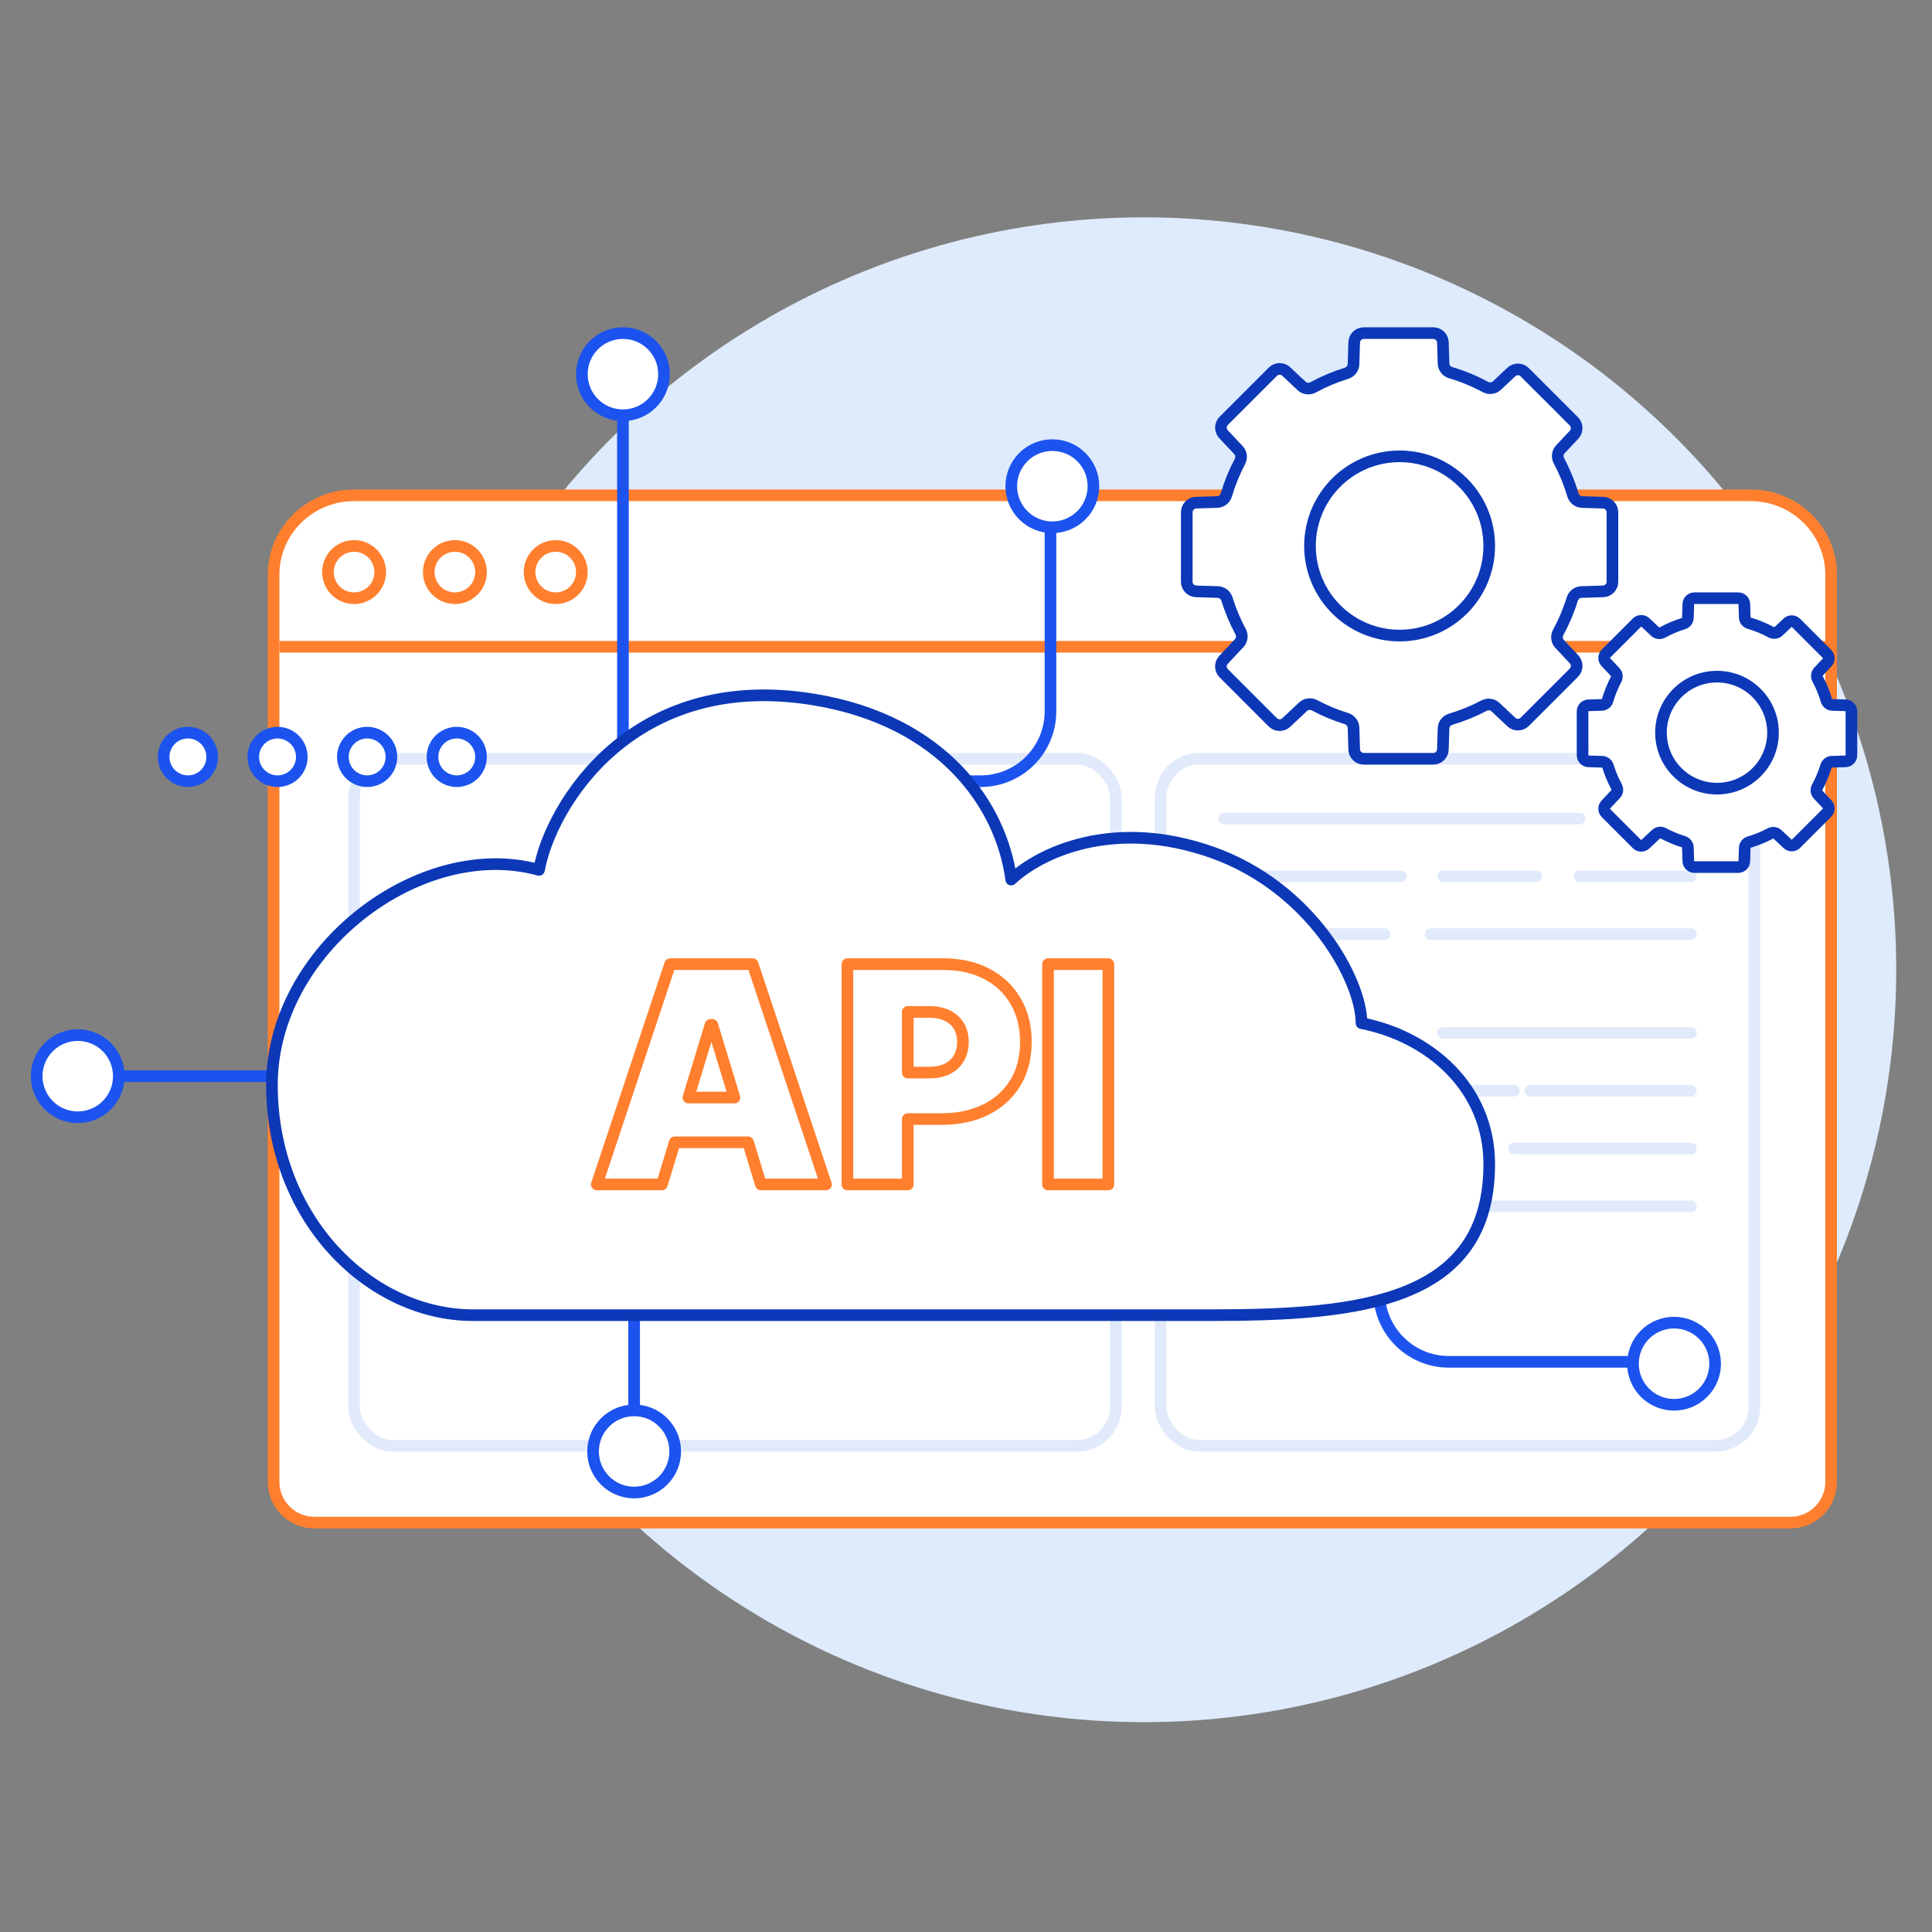 <svg width="160" height="160" viewBox="0 0 160 160" fill="none" xmlns="http://www.w3.org/2000/svg">
<rect x="0" y="0" width="160" height="160" fill="#808080" stroke="none"/>
<circle cx="94.727" cy="80.311" r="62.311" fill="#DEEBFC"/>
<path d="M29.323 41.02C25.648 41.02 22.657 43.958 22.657 47.597V122.723C22.657 124.586 24.167 126.096 26.03 126.096H148.271C150.134 126.096 151.645 124.586 151.645 122.723V47.597C151.645 43.958 148.653 41.02 144.978 41.02H29.323Z" fill="white" stroke="#FF7F2E" stroke-width="0.964" stroke-linejoin="round"/>
<path d="M23.138 53.562L151.472 53.562" stroke="#FF7F2E" stroke-width="0.964" stroke-linejoin="round"/>
<rect x="29.323" y="62.839" width="63.084" height="56.9" rx="3.213" stroke="#E1EAFB" stroke-width="0.964" stroke-miterlimit="10" stroke-linecap="round"/>
<rect x="96.119" y="62.839" width="49.169" height="56.9" rx="3.213" stroke="#E1EAFB" stroke-width="0.964" stroke-miterlimit="10" stroke-linecap="round"/>
<path d="M101.376 77.36H114.663" stroke="#E1EAFB" stroke-width="0.964" stroke-miterlimit="10" stroke-linecap="round"/>
<path d="M118.477 77.36L140.031 77.36" stroke="#E1EAFB" stroke-width="0.964" stroke-miterlimit="10" stroke-linecap="round"/>
<path d="M140.031 90.331L126.743 90.331" stroke="#E1EAFB" stroke-width="0.964" stroke-miterlimit="10" stroke-linecap="round"/>
<path d="M125.384 90.331L101.376 90.331" stroke="#E1EAFB" stroke-width="0.964" stroke-miterlimit="10" stroke-linecap="round"/>
<path d="M101.375 67.787H130.819" stroke="#E1EAFB" stroke-width="0.964" stroke-miterlimit="10" stroke-linecap="round"/>
<path d="M134.865 67.787L140.03 67.787" stroke="#E1EAFB" stroke-width="0.964" stroke-miterlimit="10" stroke-linecap="round"/>
<path d="M140.031 99.904L110.587 99.904" stroke="#E1EAFB" stroke-width="0.964" stroke-miterlimit="10" stroke-linecap="round"/>
<path d="M106.057 99.904L101.376 99.904" stroke="#E1EAFB" stroke-width="0.964" stroke-miterlimit="10" stroke-linecap="round"/>
<path d="M140.031 85.544L119.495 85.544" stroke="#E1EAFB" stroke-width="0.964" stroke-miterlimit="10" stroke-linecap="round"/>
<path d="M115.72 85.544L101.376 85.544" stroke="#E1EAFB" stroke-width="0.964" stroke-miterlimit="10" stroke-linecap="round"/>
<path d="M130.82 72.574L140.031 72.574" stroke="#E1EAFB" stroke-width="0.964" stroke-miterlimit="10" stroke-linecap="round"/>
<path d="M101.376 72.574H116.022" stroke="#E1EAFB" stroke-width="0.964" stroke-miterlimit="10" stroke-linecap="round"/>
<path d="M119.545 72.574H127.205" stroke="#E1EAFB" stroke-width="0.964" stroke-miterlimit="10" stroke-linecap="round"/>
<path d="M110.586 95.117L101.376 95.117" stroke="#E1EAFB" stroke-width="0.964" stroke-miterlimit="10" stroke-linecap="round"/>
<path d="M140.031 95.117L125.384 95.117" stroke="#E1EAFB" stroke-width="0.964" stroke-miterlimit="10" stroke-linecap="round"/>
<path d="M122.364 95.117L113.305 95.117" stroke="#E1EAFB" stroke-width="0.964" stroke-miterlimit="10" stroke-linecap="round"/>
<circle cx="29.323" cy="47.377" r="2.165" fill="white" stroke="#FF7F2E" stroke-width="0.964" stroke-linejoin="round"/>
<circle cx="37.673" cy="47.377" r="2.165" fill="white" stroke="#FF7F2E" stroke-width="0.964" stroke-linejoin="round"/>
<circle cx="46.022" cy="47.377" r="2.165" fill="white" stroke="#FF7F2E" stroke-width="0.964" stroke-linejoin="round"/>
<path fill-rule="evenodd" clip-rule="evenodd" d="M119.494 28.361C119.481 27.929 119.128 27.586 118.696 27.586H112.946C112.514 27.586 112.161 27.929 112.148 28.361L112.093 30.158C112.082 30.511 111.84 30.813 111.502 30.917C110.542 31.213 109.623 31.603 108.756 32.076C108.443 32.247 108.052 32.207 107.792 31.962L106.524 30.768C106.21 30.472 105.717 30.48 105.412 30.785L101.346 34.851C101.041 35.156 101.033 35.649 101.329 35.963L102.563 37.274C102.805 37.531 102.847 37.916 102.682 38.228C102.223 39.097 101.846 40.016 101.563 40.975C101.462 41.317 101.158 41.565 100.801 41.575L99.058 41.628C98.626 41.641 98.283 41.995 98.283 42.426L98.283 48.176C98.283 48.608 98.626 48.962 99.058 48.975L100.855 49.029C101.208 49.04 101.51 49.282 101.614 49.62C101.903 50.558 102.281 51.456 102.739 52.304C102.908 52.618 102.867 53.006 102.623 53.265L101.328 54.642C101.032 54.956 101.039 55.449 101.344 55.754L105.41 59.82C105.716 60.125 106.208 60.133 106.523 59.837L107.912 58.529C108.171 58.286 108.557 58.244 108.87 58.411C109.703 58.857 110.584 59.226 111.502 59.508C111.84 59.612 112.082 59.915 112.093 60.268L112.148 62.065C112.161 62.496 112.514 62.839 112.946 62.839H118.696C119.128 62.839 119.481 62.496 119.494 62.065L119.547 60.322C119.558 59.965 119.805 59.661 120.148 59.56C121.107 59.277 122.026 58.901 122.894 58.441C123.207 58.276 123.592 58.318 123.849 58.56L125.161 59.795C125.476 60.091 125.968 60.084 126.273 59.779L130.339 55.713C130.645 55.407 130.652 54.915 130.356 54.6L129.161 53.331C128.916 53.071 128.876 52.68 129.047 52.367C129.52 51.5 129.91 50.581 130.206 49.62C130.31 49.282 130.612 49.04 130.966 49.029L132.762 48.975C133.193 48.962 133.536 48.608 133.536 48.176V42.426C133.536 41.995 133.193 41.641 132.762 41.628L131.019 41.575C130.662 41.565 130.358 41.317 130.257 40.975C129.967 39.993 129.58 39.053 129.105 38.166C128.938 37.853 128.979 37.466 129.222 37.208L130.355 36.005C130.651 35.69 130.643 35.198 130.338 34.892L126.272 30.826C125.967 30.521 125.474 30.514 125.16 30.81L123.97 31.93C123.71 32.174 123.322 32.215 123.009 32.046C122.107 31.558 121.149 31.161 120.148 30.866C119.805 30.765 119.558 30.46 119.547 30.104L119.494 28.361Z" fill="white" stroke="#0C38B7" stroke-width="0.964" stroke-miterlimit="10" stroke-linecap="round" stroke-linejoin="round"/>
<path fill-rule="evenodd" clip-rule="evenodd" d="M144.459 50.031C144.451 49.759 144.227 49.542 143.955 49.542H140.323C140.05 49.542 139.827 49.759 139.819 50.031L139.784 51.166C139.778 51.389 139.625 51.58 139.411 51.646C138.805 51.833 138.224 52.079 137.677 52.378C137.479 52.486 137.232 52.46 137.068 52.306L136.267 51.552C136.068 51.365 135.757 51.37 135.565 51.562L132.997 54.13C132.804 54.323 132.799 54.634 132.986 54.833L133.765 55.661C133.918 55.823 133.945 56.066 133.84 56.264C133.55 56.812 133.313 57.392 133.134 57.998C133.07 58.214 132.878 58.37 132.653 58.377L131.552 58.411C131.279 58.419 131.062 58.642 131.062 58.915L131.063 62.547C131.063 62.819 131.279 63.042 131.552 63.051L132.687 63.085C132.91 63.092 133.101 63.245 133.166 63.458C133.349 64.05 133.587 64.618 133.877 65.154C133.983 65.352 133.958 65.597 133.803 65.76L132.985 66.63C132.798 66.829 132.803 67.14 132.996 67.332L135.564 69.9C135.756 70.093 136.068 70.098 136.266 69.911L137.144 69.085C137.307 68.931 137.551 68.905 137.749 69.011C138.275 69.292 138.831 69.525 139.411 69.704C139.625 69.769 139.778 69.96 139.784 70.183L139.819 71.318C139.827 71.591 140.05 71.807 140.323 71.807H143.955C144.227 71.807 144.451 71.591 144.459 71.318L144.492 70.217C144.499 69.992 144.655 69.8 144.872 69.736C145.477 69.557 146.058 69.32 146.606 69.029C146.804 68.925 147.047 68.952 147.209 69.105L148.038 69.885C148.236 70.072 148.548 70.067 148.74 69.874L151.308 67.306C151.501 67.113 151.506 66.802 151.319 66.604L150.564 65.802C150.41 65.638 150.384 65.391 150.492 65.193C150.791 64.645 151.037 64.065 151.224 63.458C151.29 63.245 151.481 63.092 151.704 63.085L152.838 63.051C153.111 63.042 153.328 62.819 153.328 62.547V58.915C153.328 58.642 153.111 58.419 152.838 58.411L151.738 58.377C151.512 58.37 151.32 58.214 151.256 57.998C151.073 57.378 150.828 56.784 150.529 56.224C150.423 56.026 150.449 55.782 150.603 55.619L151.318 54.859C151.505 54.66 151.5 54.349 151.307 54.157L148.74 51.589C148.547 51.396 148.236 51.391 148.037 51.578L147.285 52.285C147.122 52.44 146.876 52.465 146.678 52.359C146.109 52.051 145.504 51.8 144.872 51.614C144.655 51.55 144.499 51.358 144.492 51.132L144.459 50.031Z" fill="white" stroke="#0C38B7" stroke-width="0.964" stroke-miterlimit="10" stroke-linecap="round" stroke-linejoin="round"/>
<path d="M115.91 52.635C120.009 52.635 123.331 49.312 123.331 45.213C123.331 41.114 120.009 37.791 115.91 37.791C111.811 37.791 108.488 41.114 108.488 45.213C108.488 49.312 111.811 52.635 115.91 52.635Z" fill="white" stroke="#0C38B7" stroke-width="0.964" stroke-miterlimit="10" stroke-linecap="round" stroke-linejoin="round"/>
<path d="M142.195 65.313C144.757 65.313 146.833 63.236 146.833 60.675C146.833 58.113 144.757 56.036 142.195 56.036C139.633 56.036 137.556 58.113 137.556 60.675C137.556 63.236 139.633 65.313 142.195 65.313Z" fill="white" stroke="#0C38B7" stroke-width="0.964" stroke-miterlimit="10" stroke-linecap="round" stroke-linejoin="round"/>
<path d="M51.589 31.297V64.54" stroke="#1C53EE" stroke-width="0.964" stroke-linecap="round"/>
<path d="M52.516 119.894L52.516 86.65" stroke="#1C53EE" stroke-width="0.964" stroke-linecap="round"/>
<path d="M6.749 89.124L39.992 89.124" stroke="#1C53EE" stroke-width="0.964" stroke-linecap="round"/>
<path d="M63.34 78.147L63.34 70.478C63.34 67.284 65.929 64.695 69.123 64.695L81.213 64.695C84.407 64.695 86.996 62.106 86.996 58.912L86.996 40.265" stroke="#1C53EE" stroke-width="0.964" stroke-linecap="round"/>
<path d="M100.757 89.124L108.426 89.124C111.62 89.124 114.209 91.714 114.209 94.908L114.209 106.998C114.209 110.192 116.798 112.781 119.992 112.781L138.638 112.781" stroke="#1C53EE" stroke-width="0.964" stroke-linecap="round"/>
<circle cx="87.151" cy="40.265" r="3.402" fill="white" stroke="#1C53EE" stroke-width="0.964" stroke-linecap="round"/>
<circle cx="138.638" cy="112.936" r="3.402" transform="rotate(90 138.638 112.936)" fill="white" stroke="#1C53EE" stroke-width="0.964" stroke-linecap="round"/>
<circle cx="51.589" cy="30.988" r="3.402" fill="white" stroke="#1C53EE" stroke-width="0.964" stroke-linecap="round"/>
<circle cx="52.516" cy="120.203" r="3.402" transform="rotate(-180 52.516 120.203)" fill="white" stroke="#1C53EE" stroke-width="0.964" stroke-linecap="round"/>
<circle cx="6.44" cy="89.124" r="3.402" transform="rotate(-90 6.44 89.124)" fill="white" stroke="#1C53EE" stroke-width="0.964" stroke-linecap="round"/>
<circle cx="15.562" cy="62.685" r="2.01" fill="white" stroke="#1C53EE" stroke-width="0.964" stroke-linejoin="round"/>
<circle cx="22.984" cy="62.685" r="2.01" fill="white" stroke="#1C53EE" stroke-width="0.964" stroke-linejoin="round"/>
<circle cx="37.827" cy="62.685" r="2.01" fill="white" stroke="#1C53EE" stroke-width="0.964" stroke-linejoin="round"/>
<circle cx="30.406" cy="62.685" r="2.01" fill="white" stroke="#1C53EE" stroke-width="0.964" stroke-linejoin="round"/>
<path d="M39.163 108.916H100.412C112.754 108.916 123.332 107.793 123.332 96.41C123.332 90.066 118.363 85.829 112.754 84.734C112.754 81.179 108.585 73.499 100.412 70.598C92.239 67.697 86.148 70.598 83.744 72.842C82.943 66.75 78.135 59.696 67.397 57.932C52.306 55.454 45.602 66.767 44.638 72.041C34.831 69.324 22.52 78.614 22.52 89.837C22.52 101.059 30.721 108.916 39.163 108.916Z" fill="white" stroke="#0C38B7" stroke-width="0.964" stroke-miterlimit="10" stroke-linecap="round" stroke-linejoin="round"/>
<path fill-rule="evenodd" clip-rule="evenodd" d="M49.424 98.092H54.817L55.881 94.6H61.951L63.015 98.092H68.408L62.332 79.847H55.5L49.424 98.092ZM60.822 90.894L58.988 84.872H58.844L57.01 90.894H60.822Z" stroke="#FF7F2E" stroke-width="0.964" stroke-linecap="round" stroke-linejoin="round"/>
<path d="M91.79 98.092V79.847H86.792V98.092H91.79Z" stroke="#FF7F2E" stroke-width="0.964" stroke-linecap="round" stroke-linejoin="round"/>
<path fill-rule="evenodd" clip-rule="evenodd" d="M70.181 98.092V79.847H78.127C79.493 79.847 80.689 80.115 81.713 80.649C82.738 81.184 83.535 81.935 84.104 82.903C84.674 83.871 84.958 85.003 84.958 86.297C84.958 87.604 84.665 88.735 84.077 89.692C83.496 90.648 82.678 91.384 81.623 91.901C80.575 92.418 79.349 92.676 77.947 92.676H75.179V98.092H70.181ZM75.179 88.827H76.94C77.528 88.827 78.028 88.726 78.442 88.525C78.861 88.317 79.181 88.023 79.403 87.642C79.631 87.262 79.745 86.814 79.745 86.297C79.745 85.775 79.631 85.329 79.403 84.961C79.181 84.587 78.861 84.302 78.442 84.106C78.028 83.904 77.528 83.803 76.94 83.803H75.179V88.827Z" stroke="#FF7F2E" stroke-width="0.964" stroke-linecap="round" stroke-linejoin="round"/>
</svg>
